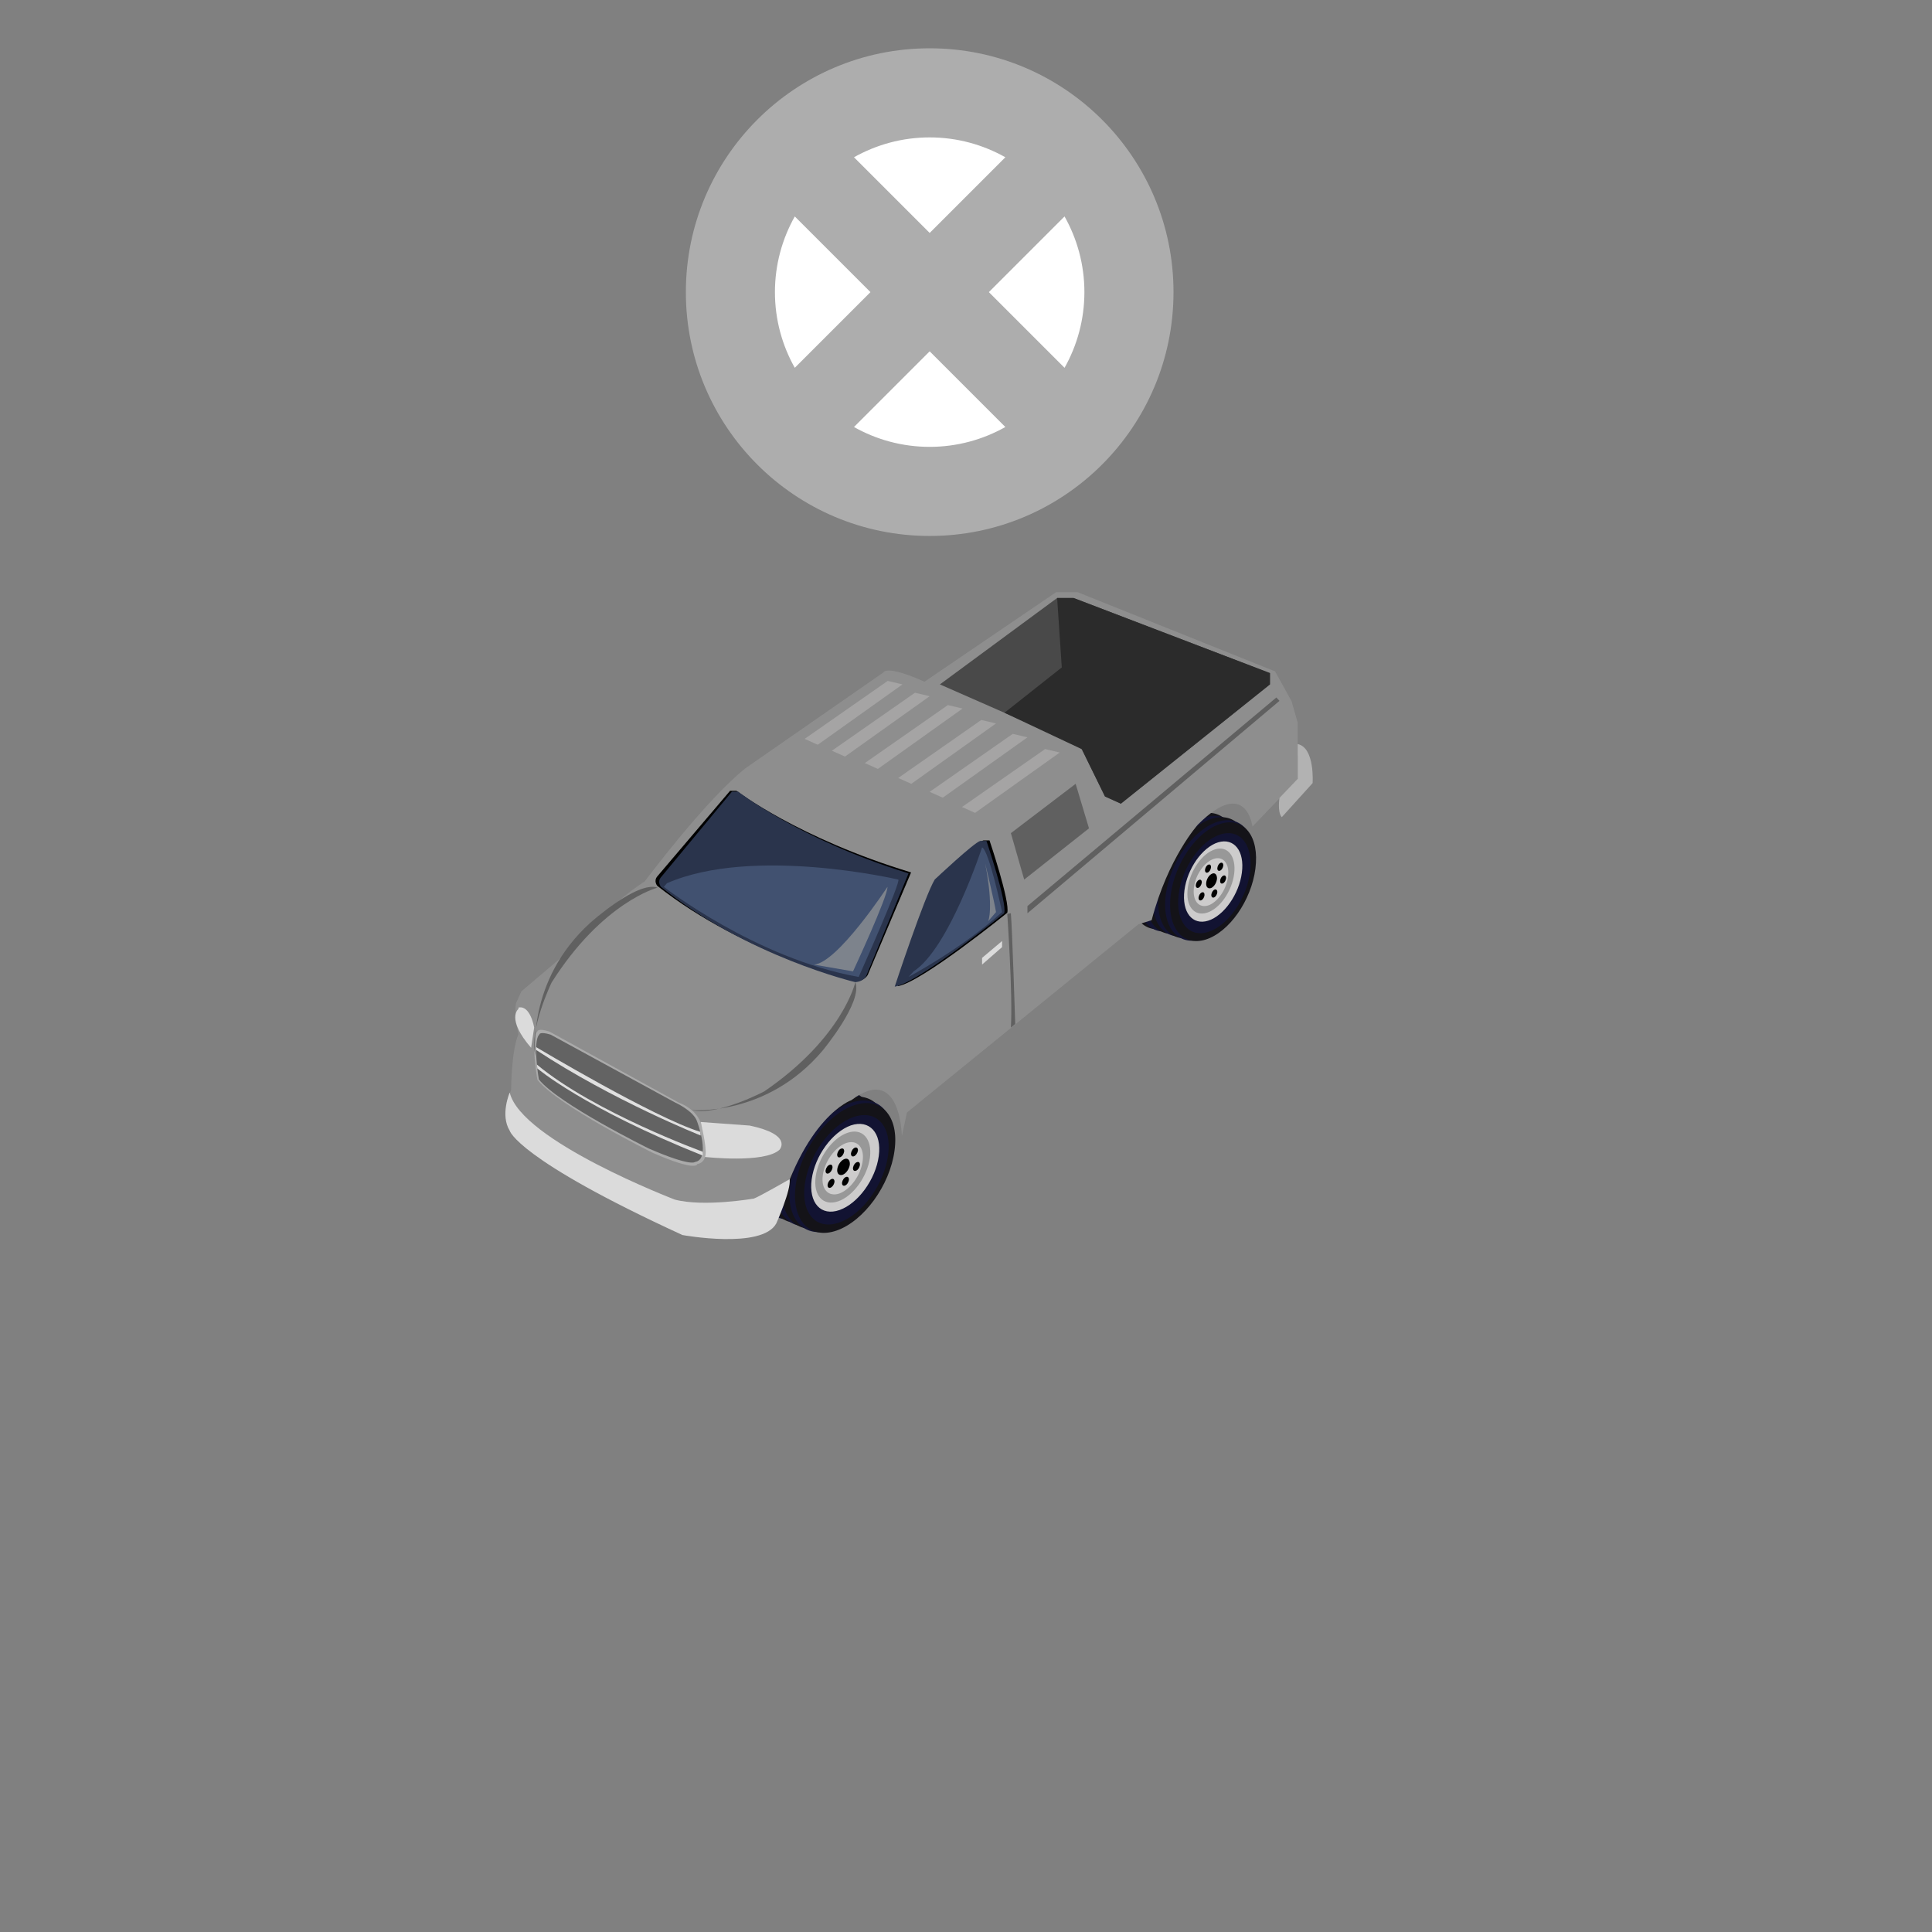 <?xml version="1.0" encoding="utf-8"?>
<!-- Generator: Adobe Illustrator 16.0.0, SVG Export Plug-In . SVG Version: 6.00 Build 0)  -->
<!DOCTYPE svg PUBLIC "-//W3C//DTD SVG 1.1//EN" "http://www.w3.org/Graphics/SVG/1.1/DTD/svg11.dtd">
<svg version="1.1" id="Layer_1" xmlns="http://www.w3.org/2000/svg" xmlns:xlink="http://www.w3.org/1999/xlink" x="0px" y="0px"
	 width="200px" height="200px" viewBox="0 0 200 200" enable-background="new 0 0 200 200" xml:space="preserve">
<rect x="0" y="0" width="200" height="200" fill="#808080" stroke="none"/>
<g id="Tire">
	<path fill="#141318" d="M88.641,117.207c-0.534,3.631-3.356,7.422-6.32,8.447c-2.939,1.047-4.901-1.076-4.37-4.709
		c0.531-3.631,3.356-7.424,6.324-8.455C87.241,111.461,89.179,113.585,88.641,117.207z"/>
	<path fill="#121332" d="M89.302,117.596c-0.516,3.608-3.302,7.375-6.228,8.396c-2.921,1.025-4.855-1.085-4.346-4.715
		c0.518-3.603,3.305-7.375,6.226-8.396C87.873,111.865,89.818,113.969,89.302,117.596z"/>
	<path fill="#141318" d="M90.304,117.886c-0.536,3.632-3.354,7.419-6.319,8.454c-2.938,1.038-4.899-1.085-4.368-4.718
		c0.536-3.634,3.354-7.421,6.319-8.455C88.889,112.146,90.84,114.271,90.304,117.886z"/>
	<path fill="#121332" d="M90.957,118.279c-0.518,3.605-3.305,7.375-6.226,8.404c-2.921,1.019-4.857-1.092-4.35-4.718
		c0.518-3.606,3.307-7.378,6.228-8.399C89.536,112.545,91.475,114.67,90.957,118.279z"/>
	<path fill="#141318" d="M91.72,118.49c-0.531,3.637-3.354,7.43-6.319,8.453c-2.939,1.045-4.899-1.076-4.368-4.711
		c0.529-3.637,3.354-7.424,6.319-8.451C90.313,112.759,92.254,114.857,91.72,118.49z"/>
	<path fill="#121332" d="M92.381,118.896c-0.519,3.602-3.31,7.369-6.228,8.396c-2.918,1.021-4.857-1.087-4.343-4.716
		c0.516-3.609,3.303-7.378,6.226-8.401C90.952,113.158,92.899,115.291,92.381,118.896z"/>
	<path fill="#141318" d="M92.6,119.118c-0.478,3.582-3.167,7.28-5.989,8.267c-2.82,0.982-4.716-1.103-4.238-4.689
		c0.478-3.586,3.167-7.278,5.992-8.262C91.2,113.443,93.103,115.536,92.6,119.118z"/>
	<path fill="#121332" d="M91.935,119.578c-0.406,3.025-2.666,6.148-5.051,6.973c-2.376,0.844-3.988-0.937-3.571-3.949
		c0.404-3.021,2.663-6.146,5.052-6.969C90.747,114.813,92.343,116.574,91.935,119.578z"/>
	<path fill="#CDCCCC" d="M90.97,119.676c-0.329,2.422-2.148,4.909-4.058,5.586c-1.932,0.68-3.213-0.742-2.887-3.174
		c0.328-2.43,2.146-4.91,4.055-5.587C90.001,115.854,91.301,117.271,90.97,119.676z"/>
	<path fill="#989898" d="M90.057,119.828c-0.266,1.97-1.733,3.99-3.28,4.529c-1.556,0.539-2.608-0.59-2.338-2.553
		c0.266-1.974,1.73-3.994,3.28-4.531C89.264,116.729,90.304,117.886,90.057,119.828z"/>
	<path fill="#CDCCCC" d="M89.295,120.23c-0.194,1.445-1.282,2.92-2.412,3.324c-1.136,0.379-1.907-0.449-1.706-1.9
		c0.197-1.444,1.28-2.915,2.412-3.327C88.75,117.938,89.514,118.79,89.295,120.23z"/>
	<g id="Tire_Hole">
		<path fill="#010101" d="M87.973,120.572c-0.067,0.462-0.393,0.912-0.75,1.045c-0.366,0.111-0.607-0.141-0.549-0.592
			c0.065-0.465,0.393-0.914,0.75-1.045C87.786,119.848,88.009,120.114,87.973,120.572z"/>
		<path fill="#010101" d="M87.384,119.23c-0.049,0.254-0.219,0.498-0.424,0.569c-0.196,0.06-0.319-0.073-0.294-0.333
			c0.049-0.256,0.218-0.505,0.417-0.563C87.29,118.837,87.413,118.979,87.384,119.23z"/>
		<path fill="#010101" d="M88.813,119.123c-0.049,0.264-0.224,0.504-0.42,0.575c-0.201,0.067-0.324-0.073-0.299-0.327
			c0.049-0.258,0.219-0.505,0.422-0.57C88.71,118.739,88.837,118.887,88.813,119.123z"/>
		<path fill="#010101" d="M89.014,120.628c-0.044,0.254-0.216,0.505-0.416,0.571c-0.201,0.061-0.321-0.071-0.294-0.326
			c0.044-0.262,0.216-0.505,0.418-0.571C88.916,120.234,89.05,120.377,89.014,120.628z"/>
		<path fill="#010101" d="M87.879,122.164c-0.045,0.254-0.217,0.503-0.416,0.57c-0.201,0.06-0.321-0.072-0.294-0.332
			c0.047-0.252,0.219-0.504,0.422-0.568C87.779,121.775,87.911,121.92,87.879,122.164z"/>
		<path fill="#010101" d="M86.383,122.378c-0.047,0.261-0.216,0.503-0.415,0.574c-0.201,0.062-0.322-0.076-0.295-0.332
			c0.045-0.255,0.219-0.507,0.419-0.572C86.29,121.984,86.406,122.129,86.383,122.378z"/>
		<path fill="#010101" d="M86.178,120.904c-0.049,0.255-0.221,0.5-0.42,0.572c-0.198,0.063-0.321-0.072-0.292-0.326
			c0.046-0.26,0.216-0.506,0.42-0.571C86.084,120.507,86.205,120.654,86.178,120.904z"/>
	</g>
</g>
<g id="Tire_1_">
	<path fill="#141318" d="M126.354,87.889c-0.229,3.273-2.481,6.848-5.06,7.964c-2.543,1.131-4.435-0.624-4.215-3.895
		c0.229-3.272,2.481-6.849,5.062-7.966C124.706,82.871,126.583,84.634,126.354,87.889z"/>
	<path fill="#121332" d="M126.962,88.195c-0.209,3.251-2.43,6.803-4.967,7.907c-2.531,1.121-4.402-0.628-4.197-3.895
		c0.216-3.251,2.438-6.797,4.968-7.914C125.3,83.188,127.177,84.929,126.962,88.195z"/>
	<path fill="#141318" d="M127.88,88.385c-0.229,3.271-2.479,6.847-5.051,7.962c-2.547,1.134-4.438-0.62-4.22-3.895
		c0.229-3.271,2.486-6.845,5.052-7.964C126.227,83.364,128.109,85.127,127.88,88.385z"/>
	<path fill="#121332" d="M128.488,88.698c-0.217,3.247-2.438,6.793-4.969,7.904c-2.533,1.119-4.403-0.633-4.201-3.898
		c0.211-3.252,2.438-6.796,4.974-7.912C126.829,83.677,128.704,85.439,128.488,88.698z"/>
	<path fill="#141318" d="M129.182,88.828c-0.224,3.277-2.478,6.847-5.05,7.966c-2.547,1.134-4.438-0.619-4.223-3.896
		c0.233-3.275,2.487-6.849,5.062-7.964C127.538,83.816,129.413,85.557,129.182,88.828z"/>
	<path fill="#121332" d="M129.796,89.142c-0.209,3.247-2.437,6.792-4.969,7.909c-2.527,1.106-4.404-0.633-4.201-3.904
		c0.217-3.251,2.44-6.8,4.976-7.911C128.132,84.13,130.018,85.889,129.796,89.142z"/>
	<path fill="#141318" d="M130.014,89.332c-0.181,3.229-2.322,6.697-4.771,7.77c-2.443,1.073-4.283-0.659-4.103-3.878
		c0.178-3.229,2.323-6.705,4.774-7.78C128.372,84.368,130.214,86.103,130.014,89.332z"/>
	<path fill="#121332" d="M129.45,89.782c-0.152,2.721-1.951,5.657-4.021,6.556c-2.063,0.914-3.617-0.567-3.457-3.271
		c0.151-2.723,1.95-5.664,4.021-6.557C128.063,85.618,129.605,87.082,129.45,89.782z"/>
	<path fill="#CDCCCC" d="M128.598,89.935c-0.127,2.179-1.574,4.519-3.229,5.262c-1.676,0.734-2.916-0.443-2.795-2.631
		c0.129-2.187,1.574-4.525,3.232-5.26C127.473,86.596,128.729,87.767,128.598,89.935z"/>
	<path fill="#989898" d="M127.79,90.132c-0.101,1.774-1.267,3.675-2.608,4.264c-1.351,0.587-2.361-0.347-2.257-2.115
		c0.097-1.77,1.265-3.674,2.607-4.261C126.878,87.424,127.88,88.385,127.79,90.132z"/>
	<path fill="#CDCCCC" d="M127.145,90.543c-0.074,1.302-0.937,2.689-1.924,3.133c-0.986,0.414-1.729-0.273-1.646-1.58
		c0.069-1.304,0.938-2.689,1.92-3.128C126.499,88.533,127.236,89.242,127.145,90.543z"/>
	<g id="Tire_Hole_1_">
		<path fill="#010101" d="M125.984,90.939c-0.026,0.415-0.284,0.84-0.596,0.982c-0.322,0.126-0.552-0.079-0.527-0.491
			c0.027-0.415,0.287-0.837,0.601-0.981C125.771,90.305,125.984,90.53,125.984,90.939z"/>
		<path fill="#010101" d="M125.363,89.784c-0.022,0.233-0.159,0.462-0.336,0.538c-0.174,0.07-0.293-0.045-0.286-0.27
			c0.028-0.236,0.161-0.467,0.336-0.539C125.257,89.439,125.376,89.56,125.363,89.784z"/>
		<path fill="#010101" d="M126.634,89.592c-0.024,0.238-0.159,0.466-0.332,0.538c-0.174,0.075-0.295-0.043-0.284-0.268
			c0.024-0.236,0.155-0.464,0.332-0.537C126.518,89.253,126.641,89.375,126.634,89.592z"/>
		<path fill="#010101" d="M126.923,90.916c-0.026,0.234-0.161,0.465-0.336,0.533c-0.174,0.073-0.289-0.044-0.285-0.267
			c0.021-0.233,0.16-0.462,0.337-0.536C126.807,90.573,126.934,90.687,126.923,90.916z"/>
		<path fill="#010101" d="M126.018,92.366c-0.024,0.232-0.166,0.461-0.334,0.533c-0.172,0.07-0.293-0.046-0.291-0.272
			c0.028-0.231,0.164-0.464,0.334-0.533C125.896,92.024,126.023,92.144,126.018,92.366z"/>
		<path fill="#010101" d="M124.691,92.659c-0.021,0.23-0.159,0.463-0.334,0.535c-0.176,0.072-0.291-0.044-0.284-0.268
			c0.026-0.236,0.159-0.466,0.336-0.539C124.591,92.313,124.702,92.435,124.691,92.659z"/>
		<path fill="#010101" d="M124.409,91.354c-0.031,0.236-0.162,0.465-0.336,0.543c-0.177,0.073-0.294-0.048-0.287-0.272
			c0.022-0.233,0.162-0.465,0.336-0.537C124.3,91.012,124.417,91.138,124.409,91.354z"/>
	</g>
</g>
<g id="Layer_2">
	<path fill="#8E8E8E" d="M53.448,103.785l0.53-1.166l6.279-5.326c0,0,2.555-3.51,6.495-6.064c0,0,6.278-8.413,10.43-11.71
		l14.263-9.906c0,0,0.214-0.851,4.255,0.958l13.624-9.267h2.234l20.438,8.195l1.703,3.086l0.639,2.236v5.856l-4.686,4.894
		c0,0-0.633-5.216-5.641-0.216c0,0-3.088,3.408-4.793,9.901l-1.379,0.43l-23.95,19.476l-0.531,2.449c0,0-0.107-7.563-5.214-3.729
		c0,0-5.004,1.706-7.876,12.772l-2.128,0.961c0,0-3.088,0.958-9.048-0.744c0,0-12.771-6.066-15.648-9.577
		c0,0-1.703-1.599-0.53-4.471c0,0,0-3.939,0.746-5.749C53.66,107.076,53.162,104.42,53.448,103.785z"/>
</g>
<path fill="#AAAAAA" d="M55.629,111.775c0,0-0.745-4.252,0-5.002c0,0,0-0.373,1.223,0l13.466,7.396c0,0,1.905,0.625,2.316,2.38
	c0,0,1.304,3.678-0.454,3.955c0,0,0,0.854-4.631-1.173C67.552,119.328,57.758,114.486,55.629,111.775z"/>
<path fill="#636363" d="M55.781,111.738c0,0-0.672-3.959,0.052-4.646c0,0,0.002-0.342,1.174,0.014l12.856,7.011
	c0,0,1.992,0.887,2.318,2.032c0,0,1.447,3.892-0.239,4.136c0,0-0.359,0.526-4.787-1.394
	C67.151,118.887,57.801,114.281,55.781,111.738z"/>
<path d="M68.052,90.713l7.527-8.852h0.655c0,0,6.466,4.944,18.081,8.451l-4.417,10.442c0,0-0.165,0.719-1.228,0.797
	c0,0-11.454-2.627-20.62-9.843C68.052,91.712,67.62,91.228,68.052,90.713z"/>
<path fill="#2A344C" d="M68.427,90.809l7.344-8.863h0.639c0,0,6.306,4.953,17.641,8.465l-4.314,10.457c0,0-0.159,0.719-1.197,0.803
	c0,0-11.174-2.634-20.116-9.859C68.427,91.804,68.001,91.317,68.427,90.809z"/>
<path d="M97.086,90.992c0,0,4.071-3.833,4.709-3.993h0.639c0,0,2.152,6.361,1.838,7.491c0,0-8.859,7.195-11.335,7.598
	C92.935,102.086,96.05,92.668,97.086,90.992z"/>
<path fill="#2A344C" d="M96.767,91.044c0,0,4.071-3.833,4.713-3.995h0.637c0,0,2.154,6.362,1.838,7.491
	c0,0-8.861,7.196-11.335,7.599C92.616,102.143,95.731,92.722,96.767,91.044z"/>
<path fill="#DBDBDB" d="M52.766,113.098c0,0-1.011,2.311,0,3.953c0,0,0.735,2.926,17.883,10.799c0,0,8.236,1.508,9.712-1.201
	c0,0,1.547-3.463,1.384-4.578c0,0-3.223,1.844-3.702,2.003c0,0-5.166,0.903-8.195,0.106C69.85,124.17,53.937,118.098,52.766,113.098
	z"/>
<path fill="#DBDBDB" d="M77.607,116.518c4.524,0.957,3.086,2.504,3.086,2.504c-1.545,1.438-7.717,0.744-7.717,0.744
	c0.277-0.509-0.259-2.856-0.402-3.472c-0.024-0.097-0.039-0.146-0.039-0.146"/>
<polygon fill="#494949" points="97.298,70.849 109.434,61.905 111.139,61.905 131.464,69.677 131.464,70.849 116.034,83.194 
	114.387,82.45 111.986,77.553 111.35,77.023 "/>
<polygon fill="#2B2B2B" points="109.915,69.092 109.434,61.905 111.139,61.905 131.464,69.677 131.464,70.849 116.034,83.194 
	114.387,82.45 111.986,77.553 103.982,73.785 "/>
<path fill="#E0E0E0" d="M55.503,108.4c0,0,12.238,7.313,16.99,8.769l0.047,0.38c0,0-9.062-3.593-17.042-8.861L55.503,108.4z"/>
<path fill="#E0E0E0" d="M72.737,119.223c0,0-11.202-4.07-17.155-9.017l0.044,0.397c0,0,4.82,4.108,17.117,9.02v-0.4H72.737z"/>
<path fill="#606060" d="M88.545,101.664c0,0-1.277,5.74-9.424,11.313c0,0-4.845,2.576-7.532,1.938c0,0,7.76,0.719,13.557-6.146
	C85.146,108.768,89.344,103.736,88.545,101.664z"/>
<path fill="#606060" d="M68.07,91.886c0,0-5.693,1.481-10.966,9.821c0,0-2.398,4.938-1.667,7.6c0,0-0.999-7.729,5.656-13.77
	C61.092,95.537,65.964,91.16,68.07,91.886z"/>
<polygon fill="#606060" points="104.646,86.247 111.35,81.141 112.732,85.749 106.025,91.053 "/>
<polygon fill="#A5A4A4" points="83.297,76.487 91.895,70.487 93.422,70.849 84.655,77.096 "/>
<polygon fill="#A5A4A4" points="86.115,77.715 94.717,71.711 96.24,72.072 87.473,78.319 "/>
<polygon fill="#A5A4A4" points="89.527,78.992 98.125,72.989 99.643,73.348 90.876,79.598 "/>
<polygon fill="#A5A4A4" points="92.984,80.535 101.583,74.53 103.104,74.892 94.339,81.141 "/>
<polygon fill="#A5A4A4" points="96.238,81.971 104.839,75.968 106.361,76.33 97.596,82.575 "/>
<polygon fill="#A5A4A4" points="99.587,83.541 108.188,77.543 109.706,77.9 100.941,84.147 "/>
<path fill="#606060" d="M104.271,94.597c0,0,0.588,8.497,0.373,11.773l0.453-0.371c0,0-0.318-10.034-0.453-11.458L104.271,94.597z"
	/>
<polygon fill="#606060" points="106.361,93.795 132.13,72.204 132.452,72.553 106.361,94.541 "/>
<path fill="#B2B2B2" d="M134.339,78.19v2.436l-1.887,1.974c0,0-0.238,1.477,0.239,1.993l3.19-3.526c0,0,0.252-3.672-1.547-4.044
	v1.167H134.339z"/>
<polygon fill="#DBDBDB" points="103.734,97.415 101.664,99.159 101.664,99.853 103.734,98.046 "/>
<path fill="#415170" d="M92.984,91.053c0,0-15.004-3.523-23.943,0.379l-0.322,0.375c0,0,9.473,7.41,20.171,9.328
	C88.891,101.129,93.359,91.131,92.984,91.053z"/>
<path fill="#415170" d="M101.664,87.719c0,0-3.406,10.45-7.077,12.83l-0.534,0.58c0,0,5.375-2.82,9.685-6.707
	C103.734,94.422,102.402,88.049,101.664,87.719z"/>
<path fill="#7D838C" d="M91.87,91.806c0,0-5.163,7.885-7.61,8.051l4.044,0.7C88.304,100.555,91.917,92.8,91.87,91.806z"/>
<path fill="#7D838C" d="M101.982,89.368c0,0,0.975,4.048,1.125,5.054l-0.809,0.935C102.301,95.358,102.891,94.051,101.982,89.368z"
	/>
<path fill="#DBDBDB" d="M55.297,106.37c0,0-0.391-2.353-1.628-2.065v0.145c0,0-1.322,0.972,1.311,4.018L55.297,106.37z"/>
<g>
	<ellipse fill="#FFFFFF" cx="95.893" cy="30.241" rx="18.667" ry="18.25"/>
	<path fill="#ADADAD" d="M96.24,5C82.3,5,71,16.301,71,30.241C71,44.181,82.3,55.482,96.24,55.482
		c13.94,0,25.241-11.3,25.241-25.241C121.481,16.3,110.181,5,96.24,5z M104.073,16.279l-7.834,7.834l-7.834-7.834
		c2.317-1.303,4.986-2.055,7.834-2.055C99.086,14.224,101.755,14.976,104.073,16.279z M82.276,22.406l7.834,7.834l-7.835,7.835
		c-1.303-2.317-2.054-4.986-2.054-7.834C80.222,27.394,80.973,24.724,82.276,22.406z M96.238,46.259
		c-2.848,0-5.517-0.751-7.834-2.055l7.835-7.835l7.835,7.835C101.757,45.507,99.086,46.259,96.238,46.259z M110.202,38.076
		l-7.836-7.835l7.836-7.835c1.303,2.317,2.055,4.987,2.055,7.835C112.255,33.09,111.505,35.759,110.202,38.076z"/>
</g>
</svg>
